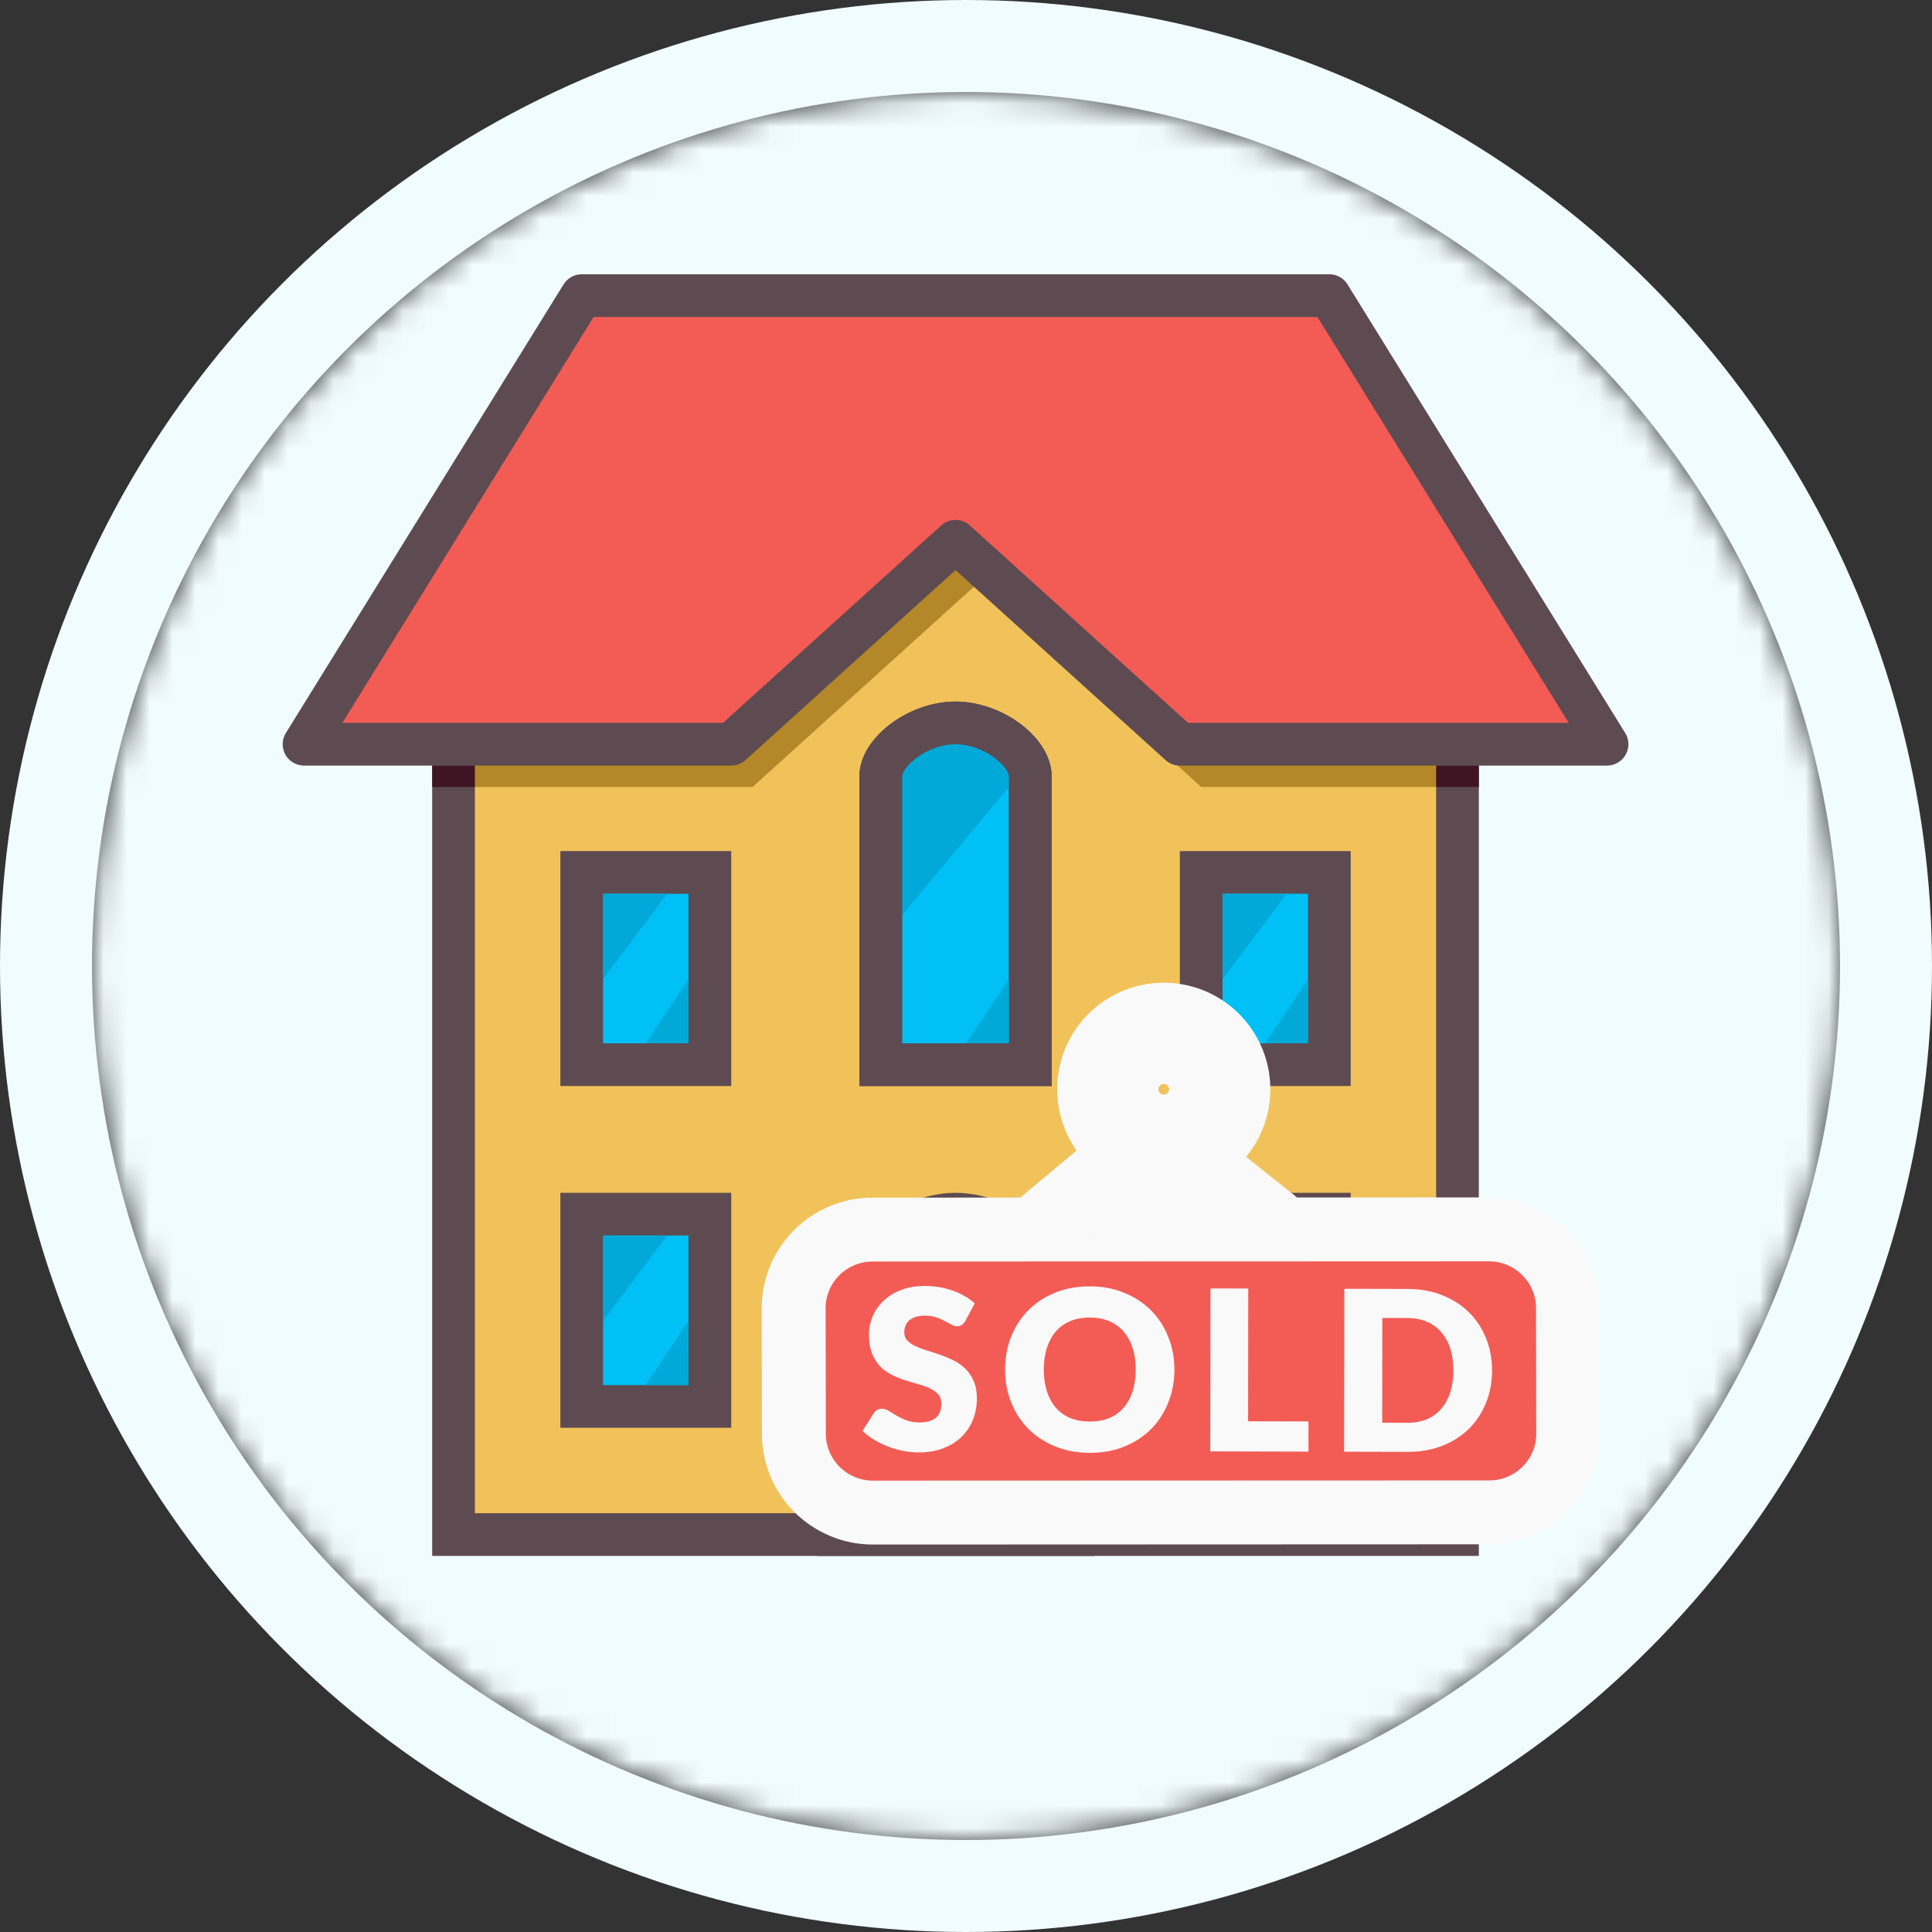 <svg width="84" height="84" viewBox="0 0 84 84" fill="none" xmlns="http://www.w3.org/2000/svg">
  <rect x="0" y="0" width="84" height="84" fill="#333333" stroke="none"/>
  <mask id="mask0_8763_322220" style="mask-type:alpha" maskUnits="userSpaceOnUse" x="4" y="4" width="76" height="76">
    <circle cx="42" cy="42" r="38" fill="#F1FCFF"/>
  </mask>
  <g mask="url(#mask0_8763_322220)">
    <rect x="-3.6" y="-2.65" width="91.2" height="91.2" fill="#F1FCFF"/>
    <path d="M19.719 66.72V32.357L27.149 20.283H55.011L63.369 32.357V66.72H19.719Z" fill="#F1C25A"
          stroke="#5D4B51" stroke-width="1.857" stroke-linecap="round"/>
    <path
      d="M20.648 34.216V26.786L42.474 19.82L62.441 26.786V34.216H52.226L42.474 25.393L32.722 34.216H20.648Z"
      fill="#B48828"/>
    <rect x="62.441" y="33.287" width="1.857" height="0.929" fill="#3F1523"/>
    <rect x="18.791" y="33.287" width="1.857" height="0.929" fill="#3F1523"/>
    <path d="M13.219 32.357L25.292 12.854H57.798L69.871 32.357H51.297L41.545 23.534L31.793 32.357H13.219Z"
          fill="#F25C55" stroke="#5D4B51" stroke-width="1.857" stroke-linecap="round" stroke-linejoin="round"/>
    <rect x="25.292" y="37.931" width="5.572" height="8.359" fill="#00C0F5" stroke="#5D4B51"
          stroke-width="1.857"/>
    <rect x="52.226" y="37.931" width="5.572" height="8.359" fill="#00C0F5" stroke="#5D4B51"
          stroke-width="1.857"/>
    <rect x="25.292" y="52.79" width="5.572" height="8.359" fill="#00C0F5" stroke="#5D4B51"
          stroke-width="1.857"/>
    <rect x="52.226" y="52.79" width="5.572" height="8.359" fill="#00C0F5" stroke="#5D4B51"
          stroke-width="1.857"/>
    <path
      d="M44.795 33.736V46.29H38.294V33.736C38.294 33.324 38.581 32.757 39.24 32.247C39.879 31.752 40.727 31.431 41.544 31.431C42.361 31.431 43.21 31.753 43.849 32.247C44.508 32.757 44.795 33.324 44.795 33.736Z"
      fill="#00C0F5" stroke="#5D4B51" stroke-width="1.857"/>
    <path
      d="M46.653 56.212V66.721H36.437V56.212C36.437 56.212 36.437 56.212 36.437 56.212C36.437 56.212 36.443 56.156 36.495 56.034C36.552 55.903 36.646 55.736 36.784 55.541C37.06 55.151 37.473 54.706 37.984 54.285C39.027 53.428 40.333 52.79 41.544 52.79C42.756 52.79 44.062 53.428 45.105 54.286C45.616 54.706 46.029 55.152 46.305 55.541C46.443 55.736 46.537 55.903 46.594 56.034C46.647 56.156 46.652 56.212 46.653 56.212C46.653 56.212 46.653 56.212 46.653 56.212Z"
      fill="#F25C55" stroke="#5D4B51" stroke-width="1.857"/>
    <path d="M53.154 42.574L55.941 38.859H53.154V42.574Z" fill="#00A9D8"/>
    <path d="M39.223 39.79L43.866 34.218V31.432H39.223V34.218V39.79Z" fill="#00A9D8"/>
    <path d="M56.871 42.573L55.014 45.359L56.871 45.359L56.871 42.573Z" fill="#00A9D8"/>
    <path
      d="M44.795 33.736V46.29H38.294V33.736C38.294 33.324 38.581 32.757 39.24 32.247C39.879 31.752 40.727 31.431 41.544 31.431C42.361 31.431 43.21 31.753 43.849 32.247C44.508 32.757 44.795 33.324 44.795 33.736Z"
      stroke="#5D4B51" stroke-width="1.857"/>
    <path d="M43.865 42.573L42.008 45.359L43.865 45.359L43.865 42.573Z" fill="#00A9D8"/>
    <path d="M29.936 42.573L28.078 45.359L29.936 45.359L29.936 42.573Z" fill="#00A9D8"/>
    <path d="M26.221 42.574L29.007 38.859H26.221V42.574Z" fill="#00A9D8"/>
    <path d="M29.936 57.434L28.078 60.221L29.936 60.221L29.936 57.434Z" fill="#00A9D8"/>
    <path d="M26.221 57.434L29.007 53.719H26.221V57.434Z" fill="#00A9D8"/>
    <path d="M56.871 57.434L55.014 60.221L56.871 60.221L56.871 57.434Z" fill="#00A9D8"/>
    <path d="M53.154 57.434L55.941 53.719H53.154V57.434Z" fill="#00A9D8"/>
    <mask id="path-25-outside-1_8763_322220" maskUnits="userSpaceOnUse" x="31.22" y="40.074" width="41.05"
          height="31.496" fill="black">
      <rect fill="white" x="31.22" y="40.074" width="41.05" height="31.496"/>
      <path fill-rule="evenodd" clip-rule="evenodd"
            d="M52.208 47.56C52.097 48.449 51.286 49.08 50.398 48.969C49.509 48.858 48.878 48.047 48.989 47.159C49.1 46.27 49.91 45.639 50.799 45.75C51.688 45.861 52.319 46.671 52.208 47.56ZM51.958 50.305C52.94 49.85 53.673 48.914 53.817 47.761C54.039 45.983 52.778 44.362 51 44.141C49.222 43.919 47.601 45.18 47.38 46.958C47.218 48.25 47.84 49.459 48.875 50.108L44.863 53.458L37.938 53.461C36.041 53.461 34.505 54.992 34.508 56.88L34.517 62.348C34.52 64.236 36.061 65.765 37.958 65.765L64.752 65.755C66.65 65.754 68.185 64.224 68.182 62.336L68.173 56.868C68.17 54.98 66.629 53.45 64.732 53.451L55.911 53.454L51.958 50.305ZM50.283 51.045L53.309 53.455L47.394 53.457L50.283 51.045Z"/>
    </mask>
    <path fill-rule="evenodd" clip-rule="evenodd"
          d="M52.208 47.56C52.097 48.449 51.286 49.08 50.398 48.969C49.509 48.858 48.878 48.047 48.989 47.159C49.1 46.27 49.91 45.639 50.799 45.75C51.688 45.861 52.319 46.671 52.208 47.56ZM51.958 50.305C52.94 49.85 53.673 48.914 53.817 47.761C54.039 45.983 52.778 44.362 51 44.141C49.222 43.919 47.601 45.18 47.38 46.958C47.218 48.25 47.84 49.459 48.875 50.108L44.863 53.458L37.938 53.461C36.041 53.461 34.505 54.992 34.508 56.88L34.517 62.348C34.52 64.236 36.061 65.765 37.958 65.765L64.752 65.755C66.65 65.754 68.185 64.224 68.182 62.336L68.173 56.868C68.17 54.98 66.629 53.45 64.732 53.451L55.911 53.454L51.958 50.305ZM50.283 51.045L53.309 53.455L47.394 53.457L50.283 51.045Z"
          fill="#F25C55"/>
    <path
      d="M51.958 50.305L51.374 49.044L49.332 49.989L51.092 51.392L51.958 50.305ZM48.875 50.108L49.765 51.174L51.233 49.949L49.613 48.932L48.875 50.108ZM44.863 53.458L44.863 54.847L45.367 54.847L45.753 54.524L44.863 53.458ZM37.938 53.461L37.938 54.85L37.938 54.85L37.938 53.461ZM34.508 56.88L33.119 56.882L33.119 56.882L34.508 56.88ZM34.517 62.348L35.907 62.346L35.907 62.346L34.517 62.348ZM37.958 65.765L37.959 67.154L37.959 67.154L37.958 65.765ZM64.752 65.755L64.753 67.144L64.753 67.144L64.752 65.755ZM68.182 62.336L66.793 62.338L66.793 62.338L68.182 62.336ZM68.173 56.868L69.562 56.865L69.562 56.865L68.173 56.868ZM64.732 53.451L64.733 54.84L64.732 53.451ZM55.911 53.454L55.045 54.541L55.425 54.843L55.911 54.843L55.911 53.454ZM53.309 53.455L53.31 54.844L57.281 54.843L54.175 52.369L53.309 53.455ZM50.283 51.045L51.149 49.958L50.263 49.252L49.393 49.978L50.283 51.045ZM47.394 53.457L46.504 52.391L43.562 54.848L47.395 54.846L47.394 53.457ZM50.226 50.347C51.876 50.553 53.38 49.382 53.586 47.732L50.829 47.388C50.813 47.516 50.697 47.606 50.57 47.59L50.226 50.347ZM47.611 46.987C47.405 48.637 48.575 50.141 50.226 50.347L50.57 47.59C50.442 47.574 50.352 47.458 50.367 47.331L47.611 46.987ZM50.971 44.371C49.321 44.166 47.816 45.337 47.611 46.987L50.367 47.331C50.383 47.203 50.5 47.112 50.627 47.128L50.971 44.371ZM53.586 47.732C53.792 46.082 52.621 44.577 50.971 44.371L50.627 47.128C50.755 47.144 50.845 47.261 50.829 47.388L53.586 47.732ZM52.541 51.566C53.94 50.918 54.99 49.582 55.196 47.933L52.439 47.589C52.357 48.247 51.94 48.782 51.374 49.044L52.541 51.566ZM55.196 47.933C55.512 45.394 53.711 43.079 51.172 42.762L50.828 45.519C51.844 45.646 52.566 46.572 52.439 47.589L55.196 47.933ZM51.172 42.762C48.633 42.445 46.318 44.247 46.001 46.786L48.758 47.13C48.885 46.113 49.812 45.392 50.828 45.519L51.172 42.762ZM46.001 46.786C45.771 48.633 46.662 50.359 48.136 51.284L49.613 48.932C49.019 48.558 48.666 47.866 48.758 47.13L46.001 46.786ZM47.984 49.042L43.972 52.392L45.753 54.524L49.765 51.174L47.984 49.042ZM44.862 52.069L37.937 52.071L37.938 54.85L44.863 54.847L44.862 52.069ZM37.937 52.071C35.279 52.072 33.115 54.22 33.119 56.882L35.897 56.877C35.896 55.764 36.802 54.85 37.938 54.85L37.937 52.071ZM33.119 56.882L33.128 62.35L35.907 62.346L35.897 56.877L33.119 56.882ZM33.128 62.35C33.133 65.011 35.302 67.155 37.959 67.154L37.958 64.375C36.82 64.376 35.908 63.46 35.907 62.346L33.128 62.35ZM37.959 67.154L64.753 67.144L64.752 64.366L37.958 64.375L37.959 67.154ZM64.753 67.144C67.411 67.143 69.576 64.996 69.571 62.334L66.793 62.338C66.795 63.451 65.888 64.365 64.752 64.366L64.753 67.144ZM69.571 62.334L69.562 56.865L66.784 56.87L66.793 62.338L69.571 62.334ZM69.562 56.865C69.558 54.205 67.389 52.061 64.732 52.062L64.733 54.84C65.87 54.84 66.782 55.755 66.784 56.87L69.562 56.865ZM64.732 52.062L55.91 52.065L55.911 54.843L64.733 54.84L64.732 52.062ZM56.776 52.368L52.823 49.218L51.092 51.392L55.045 54.541L56.776 52.368ZM54.175 52.369L51.149 49.958L49.418 52.131L52.444 54.542L54.175 52.369ZM47.395 54.846L53.31 54.844L53.309 52.066L47.394 52.068L47.395 54.846ZM49.393 49.978L46.504 52.391L48.285 54.523L51.174 52.111L49.393 49.978Z"
      fill="#F9F9F9" mask="url(#path-25-outside-1_8763_322220)"/>
    <path
      d="M41.972 57.431C41.923 57.509 41.871 57.567 41.816 57.606C41.764 57.645 41.696 57.664 41.612 57.664C41.537 57.663 41.456 57.641 41.369 57.595C41.284 57.546 41.187 57.492 41.077 57.434C40.97 57.375 40.847 57.323 40.708 57.277C40.569 57.228 40.41 57.204 40.231 57.203C39.923 57.202 39.693 57.268 39.541 57.401C39.392 57.53 39.317 57.706 39.316 57.93C39.316 58.073 39.361 58.191 39.452 58.285C39.543 58.38 39.661 58.461 39.807 58.529C39.956 58.598 40.124 58.661 40.312 58.72C40.503 58.776 40.698 58.84 40.895 58.911C41.093 58.98 41.286 59.062 41.474 59.156C41.665 59.251 41.833 59.371 41.979 59.517C42.128 59.663 42.247 59.842 42.338 60.053C42.428 60.261 42.473 60.512 42.473 60.807C42.473 61.134 42.416 61.44 42.302 61.725C42.188 62.01 42.022 62.259 41.805 62.473C41.591 62.683 41.325 62.849 41.007 62.971C40.692 63.091 40.334 63.15 39.932 63.149C39.712 63.148 39.486 63.125 39.256 63.079C39.029 63.033 38.809 62.969 38.595 62.888C38.382 62.803 38.181 62.703 37.993 62.589C37.805 62.475 37.642 62.349 37.502 62.209L37.989 61.442C38.025 61.384 38.075 61.337 38.14 61.301C38.205 61.266 38.275 61.248 38.349 61.248C38.447 61.249 38.544 61.28 38.641 61.342C38.742 61.403 38.853 61.472 38.976 61.547C39.103 61.621 39.247 61.69 39.409 61.752C39.571 61.814 39.762 61.845 39.982 61.846C40.281 61.846 40.512 61.782 40.678 61.653C40.843 61.52 40.926 61.312 40.927 61.026C40.927 60.861 40.882 60.727 40.791 60.623C40.7 60.519 40.581 60.432 40.432 60.364C40.286 60.295 40.119 60.235 39.931 60.183C39.743 60.13 39.55 60.073 39.353 60.011C39.155 59.946 38.962 59.867 38.774 59.776C38.587 59.682 38.418 59.56 38.269 59.41C38.124 59.258 38.005 59.069 37.915 58.845C37.825 58.618 37.779 58.34 37.78 58.009C37.78 57.743 37.834 57.484 37.941 57.231C38.049 56.979 38.206 56.754 38.414 56.557C38.622 56.359 38.876 56.203 39.178 56.087C39.479 55.968 39.825 55.909 40.214 55.91C40.431 55.91 40.642 55.929 40.846 55.965C41.053 55.998 41.249 56.049 41.434 56.117C41.618 56.182 41.79 56.262 41.949 56.357C42.111 56.448 42.255 56.552 42.381 56.669L41.972 57.431ZM51.061 59.555C51.06 60.067 50.971 60.543 50.792 60.984C50.616 61.424 50.368 61.807 50.046 62.134C49.725 62.457 49.337 62.711 48.883 62.894C48.432 63.078 47.932 63.169 47.381 63.168C46.83 63.166 46.327 63.073 45.874 62.887C45.42 62.701 45.032 62.445 44.708 62.12C44.387 61.792 44.138 61.407 43.961 60.966C43.786 60.525 43.699 60.048 43.7 59.536C43.7 59.024 43.789 58.548 43.964 58.107C44.143 57.667 44.393 57.285 44.714 56.962C45.039 56.639 45.428 56.385 45.882 56.201C46.336 56.018 46.839 55.927 47.39 55.928C47.941 55.929 48.442 56.025 48.892 56.214C49.345 56.4 49.732 56.655 50.053 56.98C50.373 57.305 50.621 57.688 50.795 58.13C50.973 58.571 51.062 59.046 51.061 59.555ZM49.379 59.55C49.379 59.2 49.334 58.886 49.244 58.607C49.153 58.325 49.022 58.086 48.851 57.891C48.682 57.696 48.475 57.547 48.229 57.442C47.983 57.338 47.703 57.285 47.388 57.285C47.071 57.284 46.787 57.335 46.537 57.438C46.291 57.541 46.081 57.69 45.909 57.884C45.74 58.078 45.611 58.316 45.519 58.597C45.428 58.876 45.383 59.19 45.382 59.54C45.382 59.894 45.427 60.211 45.517 60.494C45.607 60.773 45.737 61.01 45.905 61.205C46.077 61.399 46.285 61.549 46.532 61.653C46.781 61.755 47.065 61.806 47.382 61.806C47.697 61.807 47.977 61.758 48.224 61.658C48.47 61.555 48.678 61.406 48.846 61.212C49.019 61.018 49.15 60.782 49.241 60.503C49.332 60.221 49.378 59.904 49.379 59.55ZM54.265 61.795L56.891 61.801L56.889 63.114L52.62 63.103L52.629 56.019L54.272 56.023L54.265 61.795ZM64.872 59.59C64.872 60.102 64.782 60.575 64.603 61.009C64.428 61.44 64.179 61.813 63.858 62.13C63.536 62.444 63.149 62.689 62.695 62.866C62.244 63.04 61.743 63.127 61.192 63.125L58.44 63.118L58.449 56.034L61.201 56.041C61.752 56.043 62.253 56.133 62.703 56.312C63.157 56.492 63.544 56.739 63.864 57.054C64.185 57.37 64.432 57.745 64.607 58.179C64.784 58.611 64.873 59.081 64.872 59.59ZM63.19 59.586C63.191 59.236 63.146 58.92 63.055 58.637C62.965 58.355 62.834 58.117 62.662 57.922C62.494 57.724 62.287 57.572 62.041 57.468C61.794 57.36 61.514 57.306 61.2 57.305L60.101 57.303L60.095 61.858L61.194 61.861C61.508 61.862 61.789 61.811 62.035 61.708C62.282 61.601 62.489 61.451 62.658 61.257C62.83 61.06 62.962 60.82 63.053 60.538C63.144 60.257 63.19 59.939 63.19 59.586Z"
      fill="#F9F9F9"/>
  </g>
  <circle cx="42" cy="42" r="40" stroke="#F1FCFF" stroke-width="4"/>
</svg>
